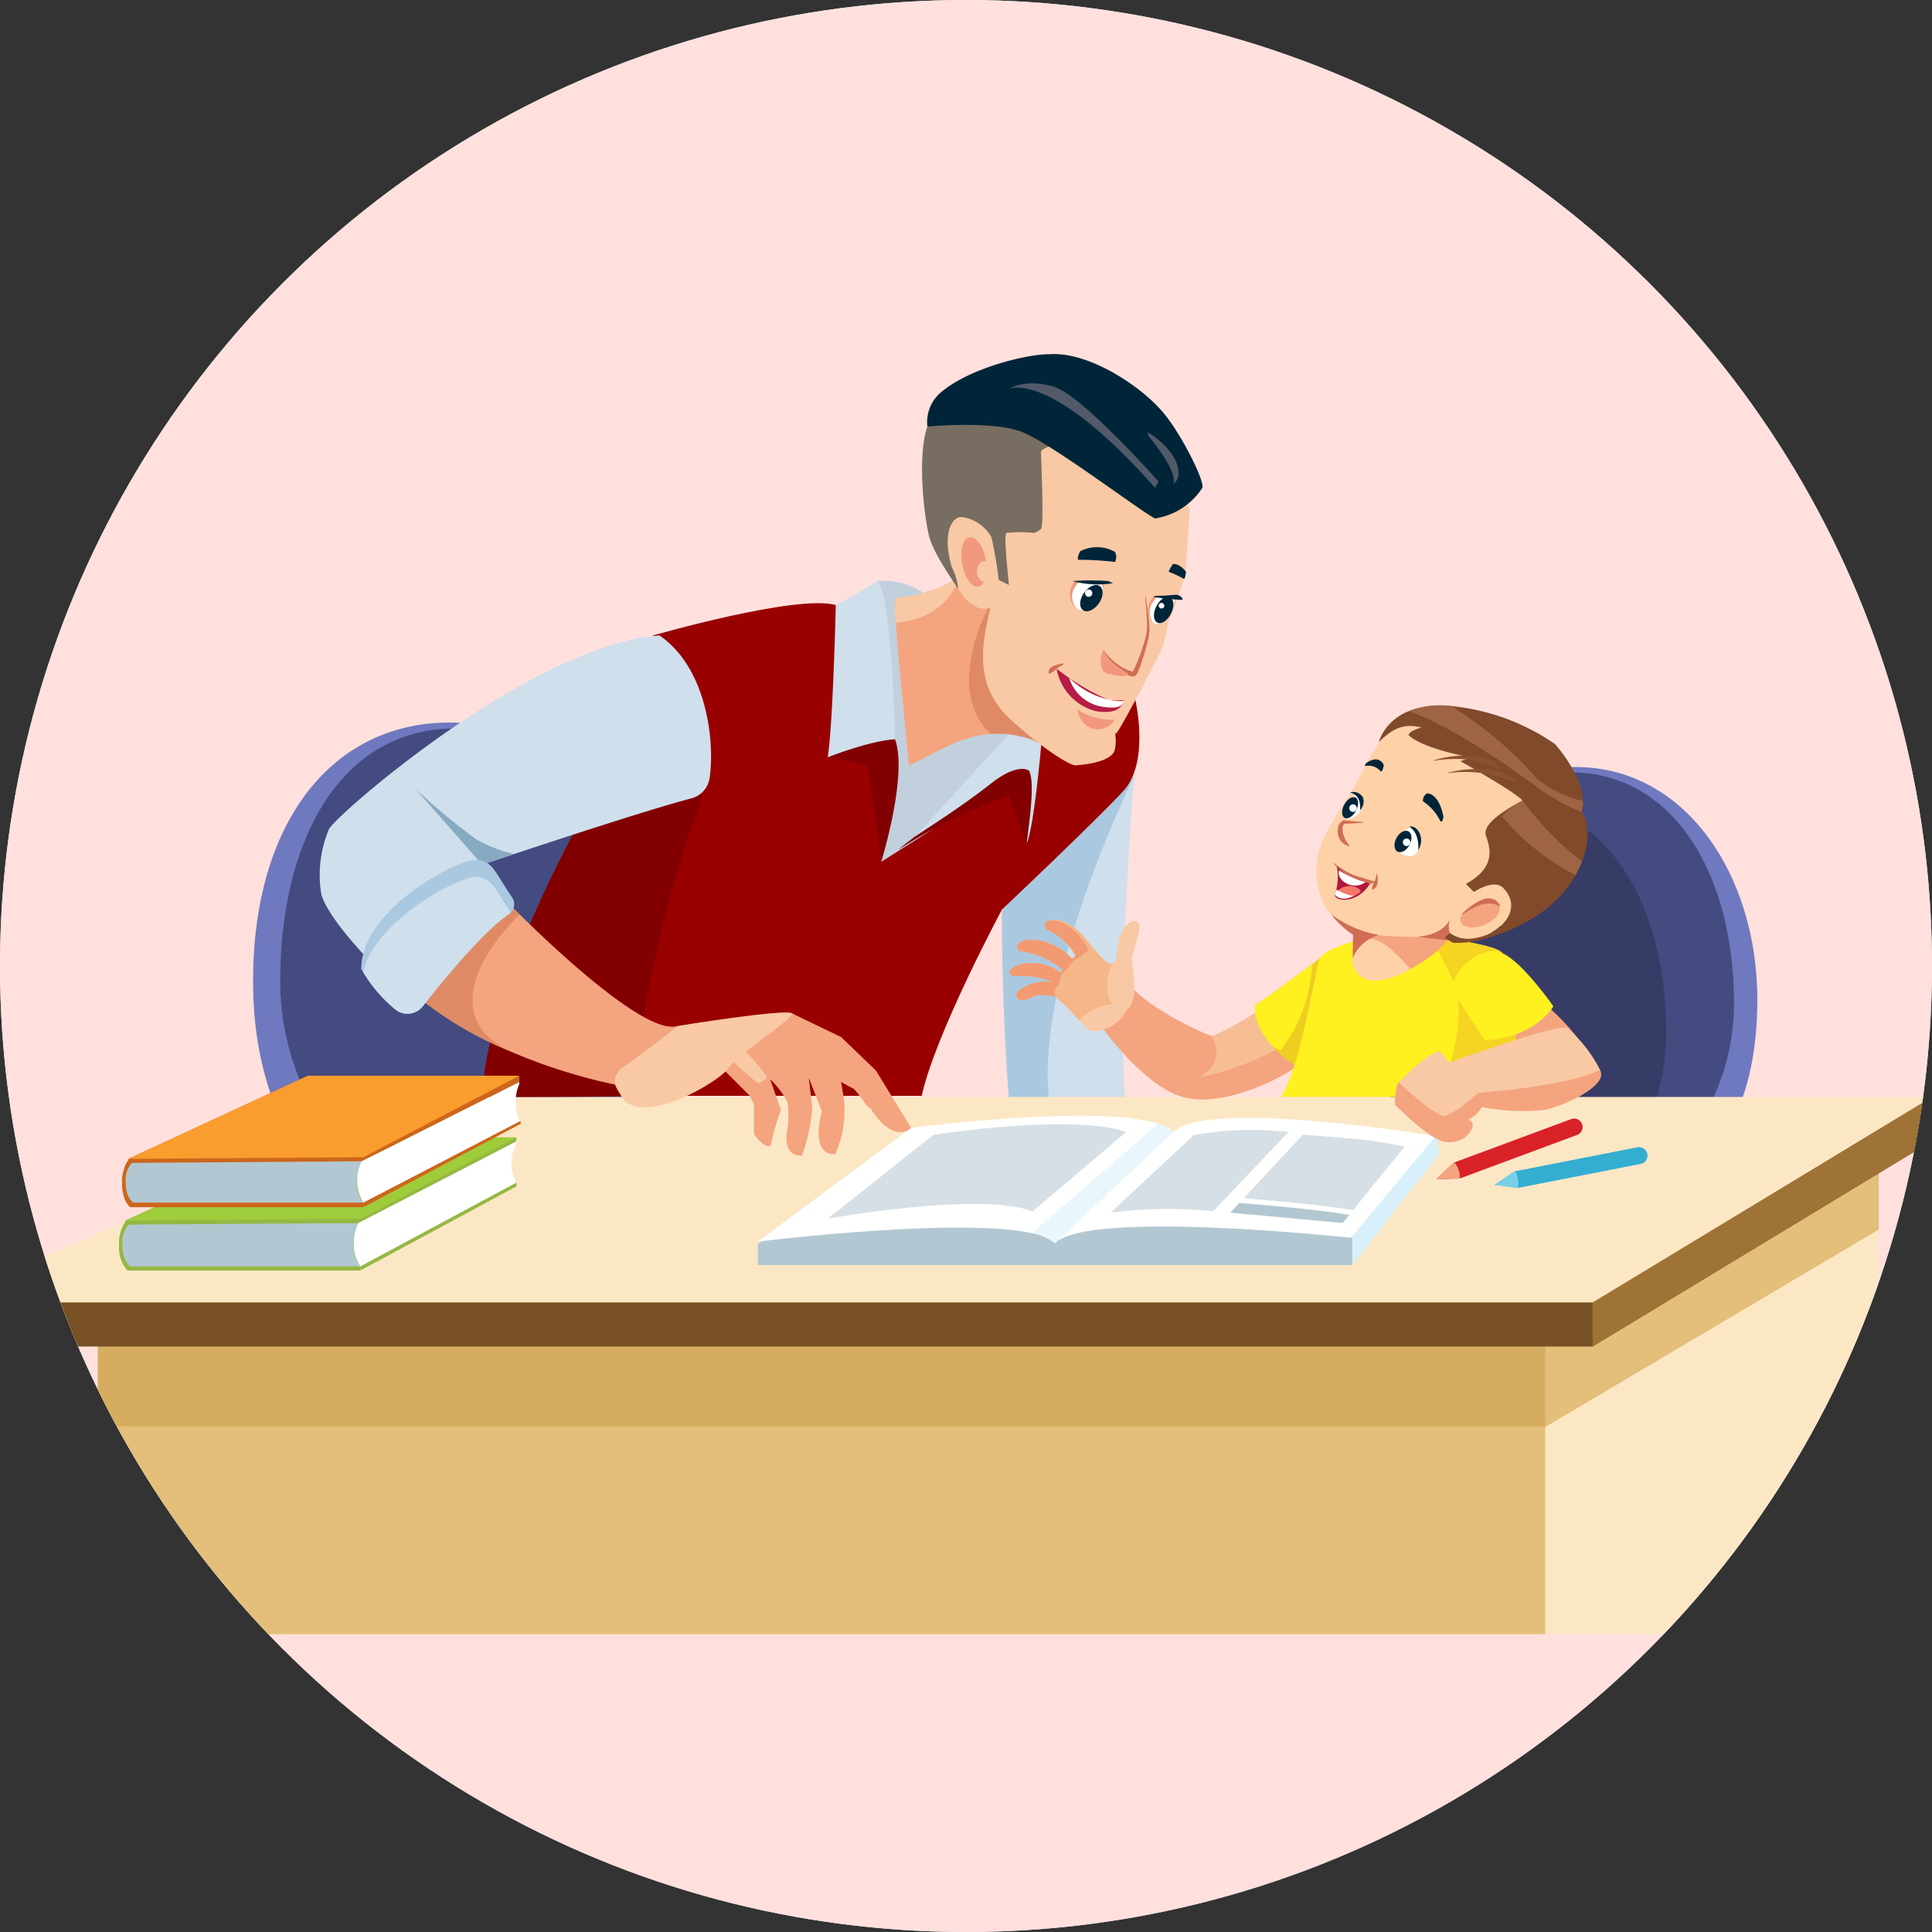 <svg xmlns="http://www.w3.org/2000/svg" xmlns:xlink="http://www.w3.org/1999/xlink" width="190" height="190" viewBox="0 0 190 190">
  <rect x="0" y="0" width="190" height="190" fill="#333333" stroke="none"/>
  <defs>
    <clipPath id="clip-path">
      <circle id="Elipse_8274" data-name="Elipse 8274" cx="95" cy="95" r="95" transform="translate(285 4911)" fill="#fff" stroke="#707070" stroke-width="1"/>
    </clipPath>
    <clipPath id="clip-path-2">
      <rect id="Rectángulo_373642" data-name="Rectángulo 373642" width="196" height="125.89" fill="none"/>
    </clipPath>
    <clipPath id="clip-path-3">
      <path id="Trazado_798189" data-name="Trazado 798189" d="M81.05,6.259c-1.051,2.96-.286,9.116.191,10.885s2.851,5.07,2.851,5.07a6.382,6.382,0,0,0-.657-2.16c-.858-2.911-.19-4.868.956-4.9a3.92,3.92,0,0,1,2.958,1.991,38.278,38.278,0,0,1,.717,4.2l1,.5c0-.268-.573-4.936-.239-5.128a12.851,12.851,0,0,1,2.721,0,1.986,1.986,0,0,0,.669-.381c.334-.287,0-7.255,0-7.59s1.765-.906,1.765-.906c-1.826-2.345-5.442-3.49-8.4-3.49-2.225,0-4.08.646-4.53,1.915" transform="translate(-80.523 -4.344)" fill="none"/>
    </clipPath>
    <linearGradient id="linear-gradient" x1="-5.087" y1="8.076" x2="-5.022" y2="8.076" gradientUnits="objectBoundingBox">
      <stop offset="0" stop-color="#49515e"/>
      <stop offset="0.013" stop-color="#49515e"/>
      <stop offset="1" stop-color="#786d61"/>
    </linearGradient>
  </defs>
  <g id="Enmascarar_grupo_1059023" data-name="Enmascarar grupo 1059023" transform="translate(-285 -4911)" clip-path="url(#clip-path)">
    <rect id="Rectángulo_373640" data-name="Rectángulo 373640" width="1240" height="422" rx="10" transform="translate(180 4768)" fill="#e3eefc"/>
    <circle id="Elipse_8273" data-name="Elipse 8273" cx="95" cy="95" r="95" transform="translate(285 4911)" fill="#ffe0dd"/>
    <g id="Grupo_1064212" data-name="Grupo 1064212" transform="translate(279 4945.818)">
      <g id="Grupo_1064207" data-name="Grupo 1064207" transform="translate(0 0)">
        <g id="Grupo_1064206" data-name="Grupo 1064206" clip-path="url(#clip-path-2)">
          <path id="Trazado_798146" data-name="Trazado 798146" d="M155.156,56.754c0,17.637-11.42,22.053-22.1,22.053s-15.094-10.068-15.094-22.49,8.661-22.489,19.347-22.489,17.852,10.505,17.852,22.926" transform="translate(23.664 6.786)" fill="#6f79bf"/>
          <path id="Trazado_798147" data-name="Trazado 798147" d="M152.866,56.923c0,10.8-7.622,19.46-16.524,21.395a17.506,17.506,0,0,1-3.712.4c-10.385,0-14.675-9.954-14.675-22.227,0-8.117,3.682-15.218,9.181-19.1a16.6,16.6,0,0,1,9.624-3.126c10.387,0,16.106,10.38,16.106,22.654" transform="translate(23.663 6.875)" fill="#434b80"/>
          <path id="Trazado_798148" data-name="Trazado 798148" d="M146.2,59.3a22.275,22.275,0,0,1-9.856,18.541,17.5,17.5,0,0,1-3.712.4c-10.385,0-14.675-9.953-14.675-22.227,0-8.117,3.683-15.218,9.181-19.1a16.215,16.215,0,0,1,2.961-.273c10.385,0,16.1,10.38,16.1,22.654" transform="translate(23.663 7.352)" fill="#363c66"/>
          <path id="Trazado_798149" data-name="Trazado 798149" d="M25.739,56.57c.306,14.782,9.109,25.353,20.87,24.821,11.891-.538,20-12.9,20-26.53S56.964,30.184,45.061,30.184,25.406,40.528,25.739,56.57" transform="translate(5.161 6.055)" fill="#6f79bf"/>
          <path id="Trazado_798150" data-name="Trazado 798150" d="M27.95,55.478c0,13.468,10.306,23.964,21.875,23.964s16.343-10.92,16.343-24.388S56.79,30.666,45.221,30.666,27.95,42.009,27.95,55.478" transform="translate(5.607 6.152)" fill="#434b80"/>
          <path id="Trazado_798151" data-name="Trazado 798151" d="M87.726,41.832c.155.537-1.7,14.538.833,24.376,13.673,0,10.582.012,10.582.012s-.868-9.335.9-31.617c-7.612,1.025-12.315,7.229-12.315,7.229" transform="translate(17.496 6.942)" fill="#cfdfec"/>
          <path id="Trazado_798152" data-name="Trazado 798152" d="M100.072,34.6s-9.676,19.381-8.384,31.6c-2.681.936-3.931.16-3.931.16s-.672-7.518-.7-18.569C95.935,39.186,100.072,34.6,100.072,34.6" transform="translate(17.465 6.942)" fill="#aac9e0"/>
          <path id="Trazado_798153" data-name="Trazado 798153" d="M131.566,113.1H164.33V63.734L131.566,82.187Z" transform="translate(26.394 12.786)" fill="#fce7c5"/>
          <path id="Trazado_798154" data-name="Trazado 798154" d="M164.325,63.733v9.584L131.631,92.674h-.061V82.191Z" transform="translate(26.395 12.786)" fill="#deb97d"/>
          <rect id="Rectángulo_373641" data-name="Rectángulo 373641" width="142.334" height="30.917" transform="translate(15.626 94.973)" fill="#e3bf7a"/>
          <path id="Trazado_798155" data-name="Trazado 798155" d="M188.112,73.312l-32.7,19.359H13.015V82.187l175.1-18.453v9.578Z" transform="translate(2.611 12.786)" fill="#d6ad60"/>
          <path id="Trazado_798156" data-name="Trazado 798156" d="M164.325,63.733v9.584L131.631,92.674h-.061V82.191Z" transform="translate(26.395 12.786)" fill="#e3bf7a"/>
          <path id="Trazado_798157" data-name="Trazado 798157" d="M196,60.855v4.333L162.621,85.395H0V81.062L180.71,63.108Z" transform="translate(0 12.208)" fill="#785224"/>
          <path id="Trazado_798158" data-name="Trazado 798158" d="M168.827,60.855v4.333L135.449,85.395V81.062l18.088-17.954Z" transform="translate(27.173 12.208)" fill="#9f7336"/>
          <path id="Trazado_798159" data-name="Trazado 798159" d="M196,60.855H46.495L0,81.061H162.626Z" transform="translate(0 12.208)" fill="#fce7c5"/>
          <path id="Trazado_798160" data-name="Trazado 798160" d="M115.663,74.085c-.06.341.128,2.692.128,2.692L124.3,65.9l-.229-1.964Z" transform="translate(23.201 12.826)" fill="#d7f0fc"/>
          <path id="Trazado_798161" data-name="Trazado 798161" d="M67.077,73.65V75.8h58.458V70.891s-19.15-2.64-34.28-2C73.9,69.632,67.31,73.665,67.077,73.65" transform="translate(13.456 13.801)" fill="#b2c7d1"/>
          <path id="Trazado_798162" data-name="Trazado 798162" d="M107.939,64,96.284,74.93a4.628,4.628,0,0,0-2.273-.989c-7.222-1.606-26.937.828-26.937.828l15.08-11.181s18.261-2.394,24.281-.4a3.609,3.609,0,0,1,1.5.818" transform="translate(13.456 12.517)" fill="#fff"/>
          <path id="Trazado_798163" data-name="Trazado 798163" d="M72.8,72.373s15.112-2.716,20.146-.711l9.188-7.8s-3.746-1.905-18.93.261Z" transform="translate(14.604 12.656)" fill="#d6dfe5"/>
          <path id="Trazado_798164" data-name="Trazado 798164" d="M103.438,63.87,91.783,74.8a4.628,4.628,0,0,0-2.273-.989l12.424-10.756a3.609,3.609,0,0,1,1.5.818" transform="translate(17.957 12.649)" fill="#e9f7fd"/>
          <path id="Trazado_798165" data-name="Trazado 798165" d="M128.852,64.361s-22.51-3.76-25.79-.394L91.4,74.9c3.281-3.367,29.122-.539,29.122-.539Z" transform="translate(18.337 12.552)" fill="#fff"/>
          <path id="Trazado_798166" data-name="Trazado 798166" d="M77.029,23.39l1.581-4.8a7.077,7.077,0,0,1,4.775,1.337C86.339,22.11,95.47,33.909,95.47,33.909L80.686,53.074l-12.48.8Z" transform="translate(13.683 3.723)" fill="#c1d0dc"/>
          <path id="Trazado_798167" data-name="Trazado 798167" d="M59.921,23.574s14.1-4.06,17.949-2.987c3.244,3.628,4.464,25.258,4.464,25.258L94.9,37.893l2.245-3.707,10.164-4.357s1.431,5.9-.994,8.864C104.132,41.149,94.2,50.558,94.2,50.558s-6.551,12.211-7.88,18.3H51.467Z" transform="translate(10.325 4.094)" fill="#900"/>
          <path id="Trazado_798168" data-name="Trazado 798168" d="M88.682,37.99l.5,3.8s.6-.69,1.442-9.8l-1.941-.6Z" transform="translate(17.791 6.297)" fill="#cfdfec"/>
          <path id="Trazado_798169" data-name="Trazado 798169" d="M78.605,41.979c-.62.4,9.966-7.842,11.812-8.284s1.317,3.461.79,7.637c-1.581-4-1.748-4.667-1.748-4.667a52.046,52.046,0,0,0-10.854,5.314" transform="translate(15.764 6.753)" fill="#820000"/>
          <path id="Trazado_798170" data-name="Trazado 798170" d="M74.816,30.82,72.8,33.565a31.235,31.235,0,0,1,3.788.794c.312.227,1.468,9.492,1.468,9.492S80.691,35.364,79.42,31.8c-1.689-2.524-4.6-.98-4.6-.98" transform="translate(14.604 6.089)" fill="#820000"/>
          <path id="Trazado_798171" data-name="Trazado 798171" d="M55.93,35.912c-.312.388-10.826,18.1-11.45,30.278,14.668,0,14.668-.114,14.668-.114S61.036,49.693,66.2,36.544c-7.768-4.721-10.266-.633-10.266-.633" transform="translate(8.923 6.875)" fill="#820000"/>
          <path id="Trazado_798172" data-name="Trazado 798172" d="M38.032,57.007s-5.758-5.448-6.679-8.469A11.567,11.567,0,0,1,32.1,42.1c.7-1.4,19.772-18.048,32.5-19.051,4.764,3.264,5.458,10.7,4.925,14.064a2.42,2.42,0,0,1-1.778,1.958c-5.57,1.466-20.582,6.528-20.582,6.528l.246.648Z" transform="translate(6.252 4.623)" fill="#cfdfec"/>
          <path id="Trazado_798173" data-name="Trazado 798173" d="M70.586,57.668l-.675-3.644,4.79,2.314L78.12,59.63l3.463,5.639s-1.629,1.719-3.969-1.865c-.6-.421-.66-.836-1.653-1.968a23.411,23.411,0,0,1-5.374-3.769" transform="translate(14.025 10.838)" fill="#f4a47f"/>
          <path id="Trazado_798174" data-name="Trazado 798174" d="M63,59.065l1.581.527,2.51,2.507.417.867v2.91s.91,1.364,1.638,1.183a20.79,20.79,0,0,1,1.022-3.547l-1.075-3.041a8.384,8.384,0,0,1,1.735,2.306,11.115,11.115,0,0,1,.006,2.368S70.062,68.039,72.223,68a17.536,17.536,0,0,0,1.022-4.756L72.9,60.34l1.288,3.288s-1.277,4.31,1.309,4.243a10.661,10.661,0,0,0,.868-5.4l-.766-4.6-4.3-3.849Z" transform="translate(12.639 10.838)" fill="#f4a47f"/>
          <path id="Trazado_798175" data-name="Trazado 798175" d="M65.07,57.152c-4.828,5.454-6.151,5.777-6.151,5.777a54.567,54.567,0,0,1-10.6-3.394A36.3,36.3,0,0,1,37.87,52.9c-.02-.02-.05-.04-.071-.06,0-3.93,10.02-8.363,10.02-8.363s.12.121.333.343c.293.293.758.768,1.364,1.364C53.252,49.86,62.1,58.141,65.07,57.152" transform="translate(7.583 8.922)" fill="#f4a47f"/>
          <path id="Trazado_798176" data-name="Trazado 798176" d="M48.312,59.478a36.3,36.3,0,0,1-10.454-6.636l10.282-8.08c.293.293.758.767,1.364,1.364,0,0-9.6,8.959-1.192,13.352" transform="translate(7.595 8.98)" fill="#df8a65"/>
          <path id="Trazado_798177" data-name="Trazado 798177" d="M67.47,60.252s.843-.243.873-.654a15.678,15.678,0,0,0-2.06-2.447A6.211,6.211,0,0,0,65.1,58.172c1.012.964,2.366,2.081,2.366,2.081" transform="translate(13.061 11.465)" fill="#f8c9a4"/>
          <path id="Trazado_798178" data-name="Trazado 798178" d="M61.545,55.259s-3.8,3.044-5.58,4.185c-1.142,1.269-.433,1.849,0,2.664,1.722,3.239,9.551-1.186,10.654-2.791.92-1.337,6.214-4.715,6.214-5.274-.381-.559-11.288,1.216-11.288,1.216" transform="translate(11.103 10.82)" fill="#f8c9a4"/>
          <path id="Trazado_798179" data-name="Trazado 798179" d="M45.59,43.069l-6.545-7.433a66.948,66.948,0,0,0,5.942,4.926,13.492,13.492,0,0,0,3.746,1.458Z" transform="translate(7.833 7.149)" fill="#87aac3"/>
          <path id="Trazado_798180" data-name="Trazado 798180" d="M49.282,46.626a1.073,1.073,0,0,1-.193.172c-2.474,1.626-6.535,6.606-8.452,9.039a1.9,1.9,0,0,1-2.668.334,14.245,14.245,0,0,1-3.2-3.707c-.059-.09-.121-.191-.181-.293,0-6.039,9.928-11.029,11.463-10.745s1.556,1.019,3.374,3.706a1.175,1.175,0,0,1-.14,1.495" transform="translate(6.938 8.308)" fill="#aac9e0"/>
          <path id="Trazado_798181" data-name="Trazado 798181" d="M49.251,46.342a1.073,1.073,0,0,1-.193.172c-2.474,1.626-6.535,6.606-8.452,9.039a1.9,1.9,0,0,1-2.668.334,14.245,14.245,0,0,1-3.2-3.707c1.343-5.382,9.868-9.594,11.282-9.342,1.5.273,1.556.989,3.233,3.5" transform="translate(6.968 8.592)" fill="#cfdfec"/>
          <path id="Trazado_798182" data-name="Trazado 798182" d="M89.18,31.136l2.246.541-.269,3.046s-1.083-.86-3.793,1.305-7.395,5.147-7.395,5.147Z" transform="translate(16.043 6.246)" fill="#cfdfec"/>
          <path id="Trazado_798183" data-name="Trazado 798183" d="M73.591,20.953s-.264,11.581-.794,14.974c4.628-1.765,6.623-1.765,6.623-1.765S79.143,20.2,77.69,18.585a46.756,46.756,0,0,1-4.1,2.368" transform="translate(14.604 3.728)" fill="#cfdfec"/>
          <path id="Trazado_798184" data-name="Trazado 798184" d="M94.434,36.205c-.172-.11-.334-.222-.495-.323a9.966,9.966,0,0,0-6.232-1.636c-3.4.273-6.08,2.333-8.049,3.09,0-.626-.97-9.6-1.263-14.018a7.634,7.634,0,0,1-.01-2.424c3.393-.4,5.1-1.323,5.867-1.92a2.607,2.607,0,0,0,.576-.555l5.292-2.9s3.191,7.05,4.232,19.575a2.846,2.846,0,0,0,.02.3c.019.263.04.535.06.808" transform="translate(15.71 3.113)" fill="#f4a47f"/>
          <path id="Trazado_798185" data-name="Trazado 798185" d="M84.425,18.781s-1.1,3.535-6.029,3.96a7.7,7.7,0,0,1-.011-2.424c3.394-.4,5.1-1.323,5.869-1.92Z" transform="translate(15.71 3.691)" fill="#f8c9a4"/>
          <path id="Trazado_798186" data-name="Trazado 798186" d="M93.217,34.326s-.02.03-.06.091a2.6,2.6,0,0,1-.435.484,9.972,9.972,0,0,0-6.232-1.635c-4.747-4.576-.01-12.857-.01-12.857,1.495.343,6,11.979,6.656,13.7.05.142.08.213.08.213" transform="translate(16.927 4.094)" fill="#df8a65"/>
          <path id="Trazado_798187" data-name="Trazado 798187" d="M82.035,16.959s1.343,7.808,4.915,6.972C85.758,28.6,85.758,32.039,89.051,35s5.775,4.439,6.3,4.391,3.315-.239,3.8-1.432c.3-1.24-.083-1.718.156-1.718s4.059-7.35,4.44-8.162a12.872,12.872,0,0,0,.641-2.625,49.09,49.09,0,0,0,1.7-4.83c.095-1.185.421-5.541.429-6.291s-2.633-5.28-2.633-5.28L85.567,5.267Z" transform="translate(16.457 1.057)" fill="#f8c9a4"/>
          <path id="Trazado_798188" data-name="Trazado 798188" d="M96.924,30.1a5.688,5.688,0,0,1-3.675-1c.43,2.387,2.862,2.455,3.675,1" transform="translate(18.707 5.838)" fill="#f2987c"/>
        </g>
      </g>
      <g id="Grupo_1064209" data-name="Grupo 1064209" transform="translate(96.677 5.215)">
        <g id="Grupo_1064208" data-name="Grupo 1064208" clip-path="url(#clip-path-3)">
          <rect id="Rectángulo_373643" data-name="Rectángulo 373643" width="18.461" height="14.748" transform="translate(-1.299 17.836) rotate(-87.51)" fill="url(#linear-gradient)"/>
        </g>
      </g>
      <g id="Grupo_1064211" data-name="Grupo 1064211" transform="translate(0 0)">
        <g id="Grupo_1064210" data-name="Grupo 1064210" clip-path="url(#clip-path-2)">
          <path id="Trazado_798190" data-name="Trazado 798190" d="M80.967,7.131s6.4-.608,9.307.532,11.789,7.9,13.078,8.506a6.764,6.764,0,0,0,4.661-3.024c.191-.858-2.428-5.93-4.189-7.762-2.266-2.5-7.181-5.657-10.909-5.364C90.89,0,85.166,1.315,82.255,3.8a3.833,3.833,0,0,0-1.288,3.334" transform="translate(16.237 0)" fill="#002539"/>
          <path id="Trazado_798191" data-name="Trazado 798191" d="M99.039,6.726s2.958,3.431,2.49,4.757c1.093-.78.479-3.2-2.49-5.069Z" transform="translate(19.868 1.287)" fill="#525a6a"/>
          <path id="Trazado_798192" data-name="Trazado 798192" d="M87.641,2.941s4.008-1.973,14.367,9.721l.335-.621S94.848,3.593,92.08,2.735c-2.863-.858-4.439.207-4.439.207" transform="translate(17.582 0.482)" fill="#525a6a"/>
          <path id="Trazado_798193" data-name="Trazado 798193" d="M98.218,28.86a8.9,8.9,0,0,1-1.543,0,23.692,23.692,0,0,1-4.9-2.91c-.083-.062-.158-.121-.228-.176a5.242,5.242,0,0,0,3.884,4.183c2.381.353,2.531-.665,2.789-1.1" transform="translate(18.365 5.17)" fill="#b61c45"/>
          <path id="Trazado_798194" data-name="Trazado 798194" d="M92.453,25.359a3.178,3.178,0,0,1-.417.265,2.932,2.932,0,0,0-.381.25,3.988,3.988,0,0,1-.312.28c-.115.073-.227.136-.4.229a.531.531,0,0,1,.085-.558.939.939,0,0,1,.451-.271,3.18,3.18,0,0,1,.478-.143l.46-.077c.044.016.042.022.038.025" transform="translate(18.234 5.082)" fill="#d06d54"/>
          <path id="Trazado_798195" data-name="Trazado 798195" d="M95.546,20.656a1.721,1.721,0,0,0-.114-2.387,1.9,1.9,0,0,0-2.455.648,1.816,1.816,0,0,0,.294,2.459,1.715,1.715,0,0,0,2.275-.72" transform="translate(18.583 3.619)" fill="#f2987c"/>
          <path id="Trazado_798196" data-name="Trazado 798196" d="M95.448,20.69a1.6,1.6,0,0,0-.04-2.207,1.759,1.759,0,0,0-2.242.668,1.675,1.675,0,0,0,.2,2.268,1.6,1.6,0,0,0,2.081-.729" transform="translate(18.622 3.67)" fill="#fff"/>
          <path id="Trazado_798197" data-name="Trazado 798197" d="M95.315,20.724c.455-.653.495-1.412.089-1.7s-1.1.017-1.558.67-.495,1.413-.089,1.7,1.1-.018,1.558-.671" transform="translate(18.753 3.796)" fill="#002539"/>
          <path id="Trazado_798198" data-name="Trazado 798198" d="M99.522,19.887a26.422,26.422,0,0,1,.382,2.946,5.19,5.19,0,0,1-.192,1.5c-.115.485-.25.963-.4,1.438a14.338,14.338,0,0,1-.5,1.418,1.867,1.867,0,0,1-.208.377.4.4,0,0,1-.076.071.33.33,0,0,1-.114.054.515.515,0,0,1-.163.02,1.063,1.063,0,0,1-.233-.037,3.118,3.118,0,0,1-.731-.315,5.084,5.084,0,0,1-1.189-.966,2.9,2.9,0,0,1-.713-1.331,4.612,4.612,0,0,0,.935,1.109,5.538,5.538,0,0,0,1.181.791,3.016,3.016,0,0,0,.63.252.713.713,0,0,0,.132.02,1.6,1.6,0,0,0,.133-.24c.209-.426.391-.885.562-1.342s.323-.926.459-1.4a4.937,4.937,0,0,0,.252-1.418,26.657,26.657,0,0,0-.2-2.941c.032-.028.043-.019.046-.007" transform="translate(19.136 3.987)" fill="#d06d54"/>
          <path id="Trazado_798199" data-name="Trazado 798199" d="M92.575,26.516a4.056,4.056,0,0,0,3.32,2.86c1.943.275,1.9-.312,2.117-.665-.174.313-3.218.037-5.436-2.195" transform="translate(18.572 5.319)" fill="#fff"/>
          <path id="Trazado_798200" data-name="Trazado 798200" d="M101.133,17.206s-.507.744-.364.776a10.233,10.233,0,0,1,1.434.669c.136.1.229-.635.214-.706-.064-.088-.7-.849-1.283-.738" transform="translate(20.21 3.45)" fill="#002539"/>
          <path id="Trazado_798201" data-name="Trazado 798201" d="M93.524,16.216s-.323.575-.216.844a32.785,32.785,0,0,1,3.629.216,1.052,1.052,0,0,0,0-.988,3.627,3.627,0,0,0-3.413-.072" transform="translate(18.714 3.169)" fill="#002539"/>
          <path id="Trazado_798202" data-name="Trazado 798202" d="M94.591,19.648a.359.359,0,1,1-.359-.36.359.359,0,0,1,.359.36" transform="translate(18.832 3.869)" fill="#fff"/>
          <path id="Trazado_798203" data-name="Trazado 798203" d="M101.252,21.581c.539-.86.6-1.85.125-2.213s-1.424-.008-1.963.851a1.838,1.838,0,0,0,.008,2.261c.472.363,1.291-.04,1.83-.9" transform="translate(19.868 3.857)" fill="#f2987c"/>
          <path id="Trazado_798204" data-name="Trazado 798204" d="M101.172,21.622c.51-.812.585-1.731.167-2.052s-1.289.035-1.8.846a1.724,1.724,0,0,0-.048,2.094c.418.321,1.169-.077,1.68-.888" transform="translate(19.894 3.902)" fill="#fff"/>
          <path id="Trazado_798205" data-name="Trazado 798205" d="M101.113,21.693c.394-.653.429-1.412.077-1.7s-.957.017-1.352.67-.429,1.413-.077,1.7.958-.017,1.352-.67" transform="translate(19.965 3.99)" fill="#002539"/>
          <path id="Trazado_798206" data-name="Trazado 798206" d="M100.459,20.7a.277.277,0,1,1-.275-.318.3.3,0,0,1,.275.318" transform="translate(20.043 4.088)" fill="#fff"/>
          <path id="Trazado_798207" data-name="Trazado 798207" d="M96.109,26.606s1.386.51,1.767,0c-1.322-.921-2.023-1.274-2.419-2.419-.588.954-.3,2.565.652,2.419" transform="translate(19.089 4.852)" fill="#f2987c"/>
          <path id="Trazado_798208" data-name="Trazado 798208" d="M83.851,17.782c.277,1.328,1.007,2.243,1.63,2.058a.867.867,0,0,0,.481-.46c-.378-.022-.682-.467-.683-1.006,0-.561.328-1.021.725-1.021a.358.358,0,0,1,.161.034c-.01-.092-.029-.195-.048-.3-.277-1.328-1.007-2.255-1.64-2.058s-.9,1.423-.627,2.751" transform="translate(16.8 3.01)" fill="#f2987c"/>
          <path id="Trazado_798209" data-name="Trazado 798209" d="M114.577,59.516c-.827.914-7.145,4.32-11.3,3.159-4.029-1.129-8.284-7.306-8.284-7.306s1.611-3.847,3.222-3.536c1.86,2.171,6.705,4.437,7.854,4.824.065.022.119.032.162.043a39.112,39.112,0,0,0,4.383-2.428,17,17,0,0,1,2.825,3.213,12.659,12.659,0,0,1,1.139,2.03" transform="translate(19.056 10.395)" fill="#f4a47f"/>
          <path id="Trazado_798210" data-name="Trazado 798210" d="M111.8,57.075a30.2,30.2,0,0,1-8.66,3.3c2.364-1.277,1.923-3.094,1.289-4.125.065.022.118.032.161.043a39.179,39.179,0,0,0,4.383-2.429,17.027,17.027,0,0,1,2.826,3.213" transform="translate(20.692 10.805)" fill="#f7be94"/>
          <path id="Trazado_798211" data-name="Trazado 798211" d="M99.72,50.063c.065,1.418.742,4.147-.516,5.189-.945,1.773-3.2,2.546-4.018,1.677-.193-.205-.419-.451-.654-.71A27.676,27.676,0,0,0,92.21,53.9a4.923,4.923,0,0,0-2.064-.086c-.966.591-1.654.559-1.794,0s1.934-1.73,3.513-1.3c-.6-.365-1.311-.676-3.954-.645-1.107-.752,2.224-2.3,4.835-.311.032-.043.183-.247.065-.376a8.035,8.035,0,0,0-4.127-1.763c-1.279-1.107,2.418-2.1,5.115.71a.374.374,0,0,0,.376-.3,6.319,6.319,0,0,0-2.847-2.557c-.87-1.031,1.923-1.945,4.34,1.591.784.806,1.644,2.073,2.214,1.719a.852.852,0,0,0,.311-.451s.13-3.7,1.891-3.675c.666.215.366,1.107-.365,3.61" transform="translate(17.592 9.297)" fill="#f8c9a4"/>
          <path id="Trazado_798212" data-name="Trazado 798212" d="M112.006,59.981c-.384.095-1.47-.674-2.442-1.782-1.071-1.211-2-2.826-1.723-4.128.968-.561,4.1-2.9,5.558-4,.466-.348.76-.574.76-.574L115.3,50.91c.469,2.821-2.488,8.867-3.292,9.071" transform="translate(21.624 9.93)" fill="#eece21"/>
          <path id="Trazado_798213" data-name="Trazado 798213" d="M113.4,49.974a14.8,14.8,0,0,1-3.08,8.46c-.271-.108-.52-.217-.754-.33-1.072-1.211-2-2.826-1.723-4.128.968-.561,4.1-2.9,5.556-4" transform="translate(21.624 10.025)" fill="#fff01f"/>
          <path id="Trazado_798214" data-name="Trazado 798214" d="M133.741,63.551H109.9c1.8-2.418,3.287-11.743,3.836-13.635.741-1.342,6.587-2.525,6.843-2.525.785.011,2.418.151,4.19.377,3.052.387,6.543,1.021,6.91,1.622.612,1.611,2.063,14.161,2.063,14.161" transform="translate(22.047 9.507)" fill="#fff01f"/>
          <path id="Trazado_798215" data-name="Trazado 798215" d="M129.587,59.153l-2.8-3.686s5.541-2.285,6.3-1.784a23.456,23.456,0,0,1,2.682,2.883,8.521,8.521,0,0,1-6.183,2.587" transform="translate(25.435 10.755)" fill="#f4a47f"/>
          <path id="Trazado_798216" data-name="Trazado 798216" d="M123.026,63.488c3.245-8.456,1.342-11.429,1.342-11.429l-2.084-4.355c3.052.387,6.543,1.021,6.91,1.622.612,1.611,2.063,14.161,2.063,14.161Z" transform="translate(24.532 9.57)" fill="#f5d422"/>
          <path id="Trazado_798217" data-name="Trazado 798217" d="M127.133,57.679s-2.01-3.022-3.011-4.7c-.734-1.813,2.649-4.835,4.718-3.895s5.04,5.249,5.04,5.249-1.665,3.062-6.747,3.346" transform="translate(24.88 9.811)" fill="#fff01f"/>
          <path id="Trazado_798218" data-name="Trazado 798218" d="M138.843,59.942c-.193,1.192-3.363,2.868-5.588,3.331a21.221,21.221,0,0,1-6.114-.289c-.708-.119-1.289-.237-1.644-.334a1.468,1.468,0,0,1-.333-.107,29.191,29.191,0,0,1-2.568-3.471s.515-.182,1.343-.484c3.19-1.127,10.99-3.814,11.571-3.385a13.06,13.06,0,0,1,3.244,4.127,1.17,1.17,0,0,1,.086.612" transform="translate(24.595 11.065)" fill="#f8c9a4"/>
          <path id="Trazado_798219" data-name="Trazado 798219" d="M127.984,61.862a1.015,1.015,0,0,1-.172.72,3.355,3.355,0,0,1-1.365,1.268c1.129.2.011,2.3-1.923,2.191-1.525.108-4.716-3.191-5.265-3.685,0,0,.011-1.795.377-2.192s3.631-3.685,4.19-2.89a11.793,11.793,0,0,0,.784.912c.86.914,2.128,2.2,2.848,3a3.561,3.561,0,0,1,.526.677" transform="translate(23.925 11.465)" fill="#f8c9a4"/>
          <path id="Trazado_798220" data-name="Trazado 798220" d="M137.023,41.932,132.1,50.19a3.1,3.1,0,0,0-1.2.158c-2.808,2.406-4.949.67-4.949.67l-.495.686s-3.1,3.8-6.871,4a2.226,2.226,0,0,1-2.234-1.764l.191-3.25-1.987-1.274c-1.495-1.2-2.037-4.065-1.563-6.181S116.21,37.3,116.21,37.3a51.687,51.687,0,0,1,2.854-5.134c1.829-2.547,7.5-2.632,7.5-2.632,10.46,1.546,10.463,12.394,10.463,12.394" transform="translate(22.633 5.926)" fill="#fed1a7"/>
          <path id="Trazado_798221" data-name="Trazado 798221" d="M128.436,45.343c.234.574-.421,1.383-1.461,1.807s-2.073.3-2.308-.27.419-1.383,1.46-1.807,2.073-.3,2.309.27" transform="translate(25 8.991)" fill="#f4a47f"/>
          <path id="Trazado_798222" data-name="Trazado 798222" d="M116.449,47.725a.308.308,0,0,0,.241.116c1.555.076,2.6.731,4.65,3.092,3.381-1.909,3.751-3.1,3.751-3.1s-3.958,0-7.13-.228Z" transform="translate(23.361 9.551)" fill="#f4a47f"/>
          <path id="Trazado_798223" data-name="Trazado 798223" d="M118.728,47.923a10.885,10.885,0,0,1-4.684-2.028,8.287,8.287,0,0,0,2.142,2.006l-.037,2.312a3.981,3.981,0,0,1,2.579-2.291" transform="translate(22.879 9.207)" fill="#d06d54"/>
          <path id="Trazado_798224" data-name="Trazado 798224" d="M124.79,48.5a2.016,2.016,0,0,1-.366-2.365c-.833,1.938-3.4,1.9-3.4,1.9Z" transform="translate(24.28 9.254)" fill="#d06d54"/>
          <path id="Trazado_798225" data-name="Trazado 798225" d="M123.836,47.449l-.5.442.82.522a10.723,10.723,0,0,0,4.2-.753c.311-.144-.079-.471-.327-.262-3.01,1.354-4.191.05-4.191.05" transform="translate(24.743 9.495)" fill="#804a2b"/>
          <path id="Trazado_798226" data-name="Trazado 798226" d="M137.924,44.124a9.561,9.561,0,0,1-.645,1.359c-1.269,2.243-3.692,4.532-7.84,5.9-.311.047-.239-.231-.426-.257,1.785-1.012,2.687-2.794,1.183-4.374-.944-.987-2.9.376-2.9.376l-.795-.795c3.093-1.675,2.333-3.682,1.979-4.724-.347-1.022,1.264-2.226,3.589-3.482-.646-.795-6.114-3.871-6.114-3.871l1.106-.355c-5.212-.986-6.189-2.2-6.189-2.2s-.056-.376,1.256-.752c-1.71-.419-2.752.03-4.2,1.44a4.74,4.74,0,0,1,1.538-2.213,5.017,5.017,0,0,1,1.418-.83c.12-.05.239-.1.359-.14a9.43,9.43,0,0,1,3.828-.363,21.6,21.6,0,0,1,10.21,3.746c1.222,1.436,2.718,3.682,2.743,5.6a2.967,2.967,0,0,1-.158,1.069c.68.718.9,2.67.06,4.874" transform="translate(23.658 5.777)" fill="#804a2b"/>
          <path id="Trazado_798227" data-name="Trazado 798227" d="M122.467,33.348a11.577,11.577,0,0,1,1.708-.369,10.475,10.475,0,0,1,1.77-.079,5.554,5.554,0,0,1,1.767.321,3.6,3.6,0,0,1,1.441,1.072c-.569-.221-1.073-.439-1.608-.6a13.321,13.321,0,0,0-1.636-.393,10.169,10.169,0,0,0-1.712-.071,12.022,12.022,0,0,0-1.732.17c-.011-.046,0-.049,0-.049" transform="translate(24.567 6.598)" fill="#8c5131"/>
          <path id="Trazado_798228" data-name="Trazado 798228" d="M123.645,34.339a11.15,11.15,0,0,1,3.6-.31,6.183,6.183,0,0,1,1.8.363,4.191,4.191,0,0,1,1.519,1.042c-.6-.19-1.126-.412-1.684-.573a16.361,16.361,0,0,0-1.686-.436,11.37,11.37,0,0,0-1.764-.14,11.5,11.5,0,0,0-1.781.1c-.031-.031-.023-.044-.01-.048" transform="translate(24.802 6.82)" fill="#8c5131"/>
          <path id="Trazado_798229" data-name="Trazado 798229" d="M124.74,46.141c.239-.227.522-.491.806-.714a5.5,5.5,0,0,1,.947-.593,1.812,1.812,0,0,1,1.163-.225,1.144,1.144,0,0,1,.87.795,2.307,2.307,0,0,0-.942-.3,2.761,2.761,0,0,0-.947.1,5.323,5.323,0,0,0-.956.43c-.323.164-.591.37-.944.557a.037.037,0,0,1,0-.05" transform="translate(25.022 8.943)" fill="#d06d54"/>
          <path id="Trazado_798230" data-name="Trazado 798230" d="M114.264,41.68a8.042,8.042,0,0,0,1.964,1.2c.351.151.723.211,1.07.336s.711.2,1.106.327a1.943,1.943,0,0,1-1.22.158,3.411,3.411,0,0,1-1.131-.463,6.589,6.589,0,0,1-1.825-1.528c.012-.042.026-.041.036-.034" transform="translate(22.916 8.361)" fill="#d06d54"/>
          <path id="Trazado_798231" data-name="Trazado 798231" d="M117.878,42.557a2.174,2.174,0,0,1,.038.873.924.924,0,0,1-.132.436.669.669,0,0,1-.391.27,1.151,1.151,0,0,1,.061-.443,3.183,3.183,0,0,1,.174-.343,3.167,3.167,0,0,0,.213-.789c.028-.017.035-.011.037,0" transform="translate(23.55 8.536)" fill="#d06d54"/>
          <path id="Trazado_798232" data-name="Trazado 798232" d="M117.075,38.417c-.633.059-1.261.108-1.9.113l.076-.012a.593.593,0,0,0-.207.469,1.956,1.956,0,0,0,.09.61,2.94,2.94,0,0,0,.658,1.162,1.467,1.467,0,0,1-1.151-1.011,1.571,1.571,0,0,1-.031-.827.949.949,0,0,1,.513-.725c.693.059,1.328.108,1.957.172.022.038.012.048,0,.049" transform="translate(22.983 7.663)" fill="#d06d54"/>
          <path id="Trazado_798233" data-name="Trazado 798233" d="M118.651,33.785s-.119.713-.3.6a1.575,1.575,0,0,0-1.528-.532c-.1-.319.621-.6.927-.646a.842.842,0,0,1,.9.574" transform="translate(23.434 6.661)" fill="#002539"/>
          <path id="Trazado_798234" data-name="Trazado 798234" d="M123.572,38.293s-.119.718-.325.394a4.842,4.842,0,0,0-1.688-1.916.785.785,0,0,1,.413-.79s1.141-.055,1.6,2.312" transform="translate(24.385 7.218)" fill="#002539"/>
          <path id="Trazado_798235" data-name="Trazado 798235" d="M116.865,36.551a1.584,1.584,0,0,1-1.52,1.935c-.527-.223-.131-1.542.275-1.958s.965-.645,1.245.023" transform="translate(23.089 7.248)" fill="#fff"/>
          <path id="Trazado_798236" data-name="Trazado 798236" d="M121.26,39.045a2.356,2.356,0,0,1,.216,2.1c-.495.987-2.072.067-2.159-.185s-.33-1.393,1.486-2.164c.283-.059.456.252.456.252" transform="translate(23.924 7.781)" fill="#fff"/>
          <path id="Trazado_798237" data-name="Trazado 798237" d="M116.566,37.658s.226-1.518-1.007-1.736a1.113,1.113,0,0,1,1.3.481,1.269,1.269,0,0,1-.288,1.255" transform="translate(23.183 7.201)" fill="#002539"/>
          <path id="Trazado_798238" data-name="Trazado 798238" d="M121.322,41.016s.163-1.668-.885-2.3c.8-.2,1.6,1.143.885,2.3" transform="translate(24.161 7.764)" fill="#002539"/>
          <path id="Trazado_798239" data-name="Trazado 798239" d="M119.416,39.759c-.3.551-.25,1.153.1,1.343s.882-.1,1.179-.652.25-1.153-.1-1.343-.882.1-1.179.652" transform="translate(23.917 7.834)" fill="#002539"/>
          <path id="Trazado_798240" data-name="Trazado 798240" d="M119.905,40.049a.371.371,0,1,0,.378-.364.371.371,0,0,0-.378.364" transform="translate(24.054 7.961)" fill="#fff"/>
          <path id="Trazado_798241" data-name="Trazado 798241" d="M115.146,37.027c-.3.551-.28,1.136.036,1.306s.814-.138,1.111-.689.28-1.136-.037-1.306-.813.138-1.109.689" transform="translate(23.057 7.28)" fill="#002539"/>
          <path id="Trazado_798242" data-name="Trazado 798242" d="M115.518,37.251a.371.371,0,1,0,.378-.364.371.371,0,0,0-.378.364" transform="translate(23.174 7.4)" fill="#fff"/>
          <path id="Trazado_798243" data-name="Trazado 798243" d="M133.115,36.088a11.974,11.974,0,0,0,4.413,2.1,2.971,2.971,0,0,1-.158,1.069,19.708,19.708,0,0,1-4.268-2.368c-3.891-2.879-8.834-6.156-12.708-7.543.115-.048.234-.095.354-.137a8.567,8.567,0,0,1,3.828-.364,38.742,38.742,0,0,1,8.54,7.246" transform="translate(24.152 5.773)" fill="#9e6443"/>
          <path id="Trazado_798244" data-name="Trazado 798244" d="M135.889,42.566a9.561,9.561,0,0,1-.645,1.359,23.89,23.89,0,0,1-7.169-5.729s-.17-.342,1.957-1.632a29.626,29.626,0,0,0,5.857,6" transform="translate(25.693 7.335)" fill="#9e6443"/>
          <path id="Trazado_798245" data-name="Trazado 798245" d="M139.513,59.244c-.193,1.192-3.363,2.868-5.588,3.331a21.221,21.221,0,0,1-6.114-.289,3.351,3.351,0,0,1-1.364,1.268c1.127.2.011,2.3-1.923,2.191-1.526.108-4.717-3.191-5.265-3.685,0,0,.011-1.795.376-2.192,0,0,3.664,3.449,4.524,3.309a6.307,6.307,0,0,0,2.009-1.225c.7-.547,1.289-1.064,1.289-1.064s8.628-.58,11.969-2.256a1.17,1.17,0,0,1,.086.612" transform="translate(23.925 11.762)" fill="#f4a47f"/>
          <path id="Trazado_798246" data-name="Trazado 798246" d="M114.53,41.934a5.371,5.371,0,0,1-.2,2.817c.016.712,2.224.926,3.454-1.067-.363-.2-2.338-.52-3.254-1.749" transform="translate(22.936 8.412)" fill="#b0173c"/>
          <path id="Trazado_798247" data-name="Trazado 798247" d="M114.687,42.29a9.505,9.505,0,0,0,2.6,1.168c-1.257.892-2.9-.2-2.6-1.168" transform="translate(23.001 8.484)" fill="#fff"/>
          <path id="Trazado_798248" data-name="Trazado 798248" d="M114.49,44.193a1.367,1.367,0,0,1,.857-.563c.693-.22,1.551.217,1.491.5a1.723,1.723,0,0,1-2.348.067" transform="translate(22.968 8.741)" fill="#f3796a"/>
          <path id="Trazado_798249" data-name="Trazado 798249" d="M114.467,43.878c.1-.016,1.2.694,1.8.561-1.352.768-1.933-.078-1.933-.078Z" transform="translate(22.936 8.802)" fill="#fff"/>
          <path id="Trazado_798250" data-name="Trazado 798250" d="M97.883,54.64a5.073,5.073,0,0,0-3.352,1.58A27.494,27.494,0,0,0,92.21,53.9a4.9,4.9,0,0,0-2.063-.086c-.968.591-1.654.558-1.795,0s1.934-1.73,3.514-1.3c-.6-.365-1.311-.677-3.955-.645-1.107-.752,2.225-2.3,4.835-.311.032-.043.184-.247.065-.377a8.036,8.036,0,0,0-4.125-1.761c-1.279-1.107,2.417-2.1,5.113.708a.375.375,0,0,0,.377-.3,6.328,6.328,0,0,0-2.848-2.557.476.476,0,0,1,.172-.816c.72-.345,2.536.011,4.17,2.406.784.807,1.644,2.075,2.213,1.719-.72.957-.849,3.341,0,4.062" transform="translate(17.592 9.296)" fill="#f5b688"/>
          <path id="Trazado_798251" data-name="Trazado 798251" d="M95.389,49.418c-.451.139-.505.43-1.053.7s-.623.73-1.192,1.225-.451,1.107-.666,1.386c-.549.688-.291,1.139-.269,1.161a4.917,4.917,0,0,0-2.063-.086c-.968.591-1.654.559-1.795,0s1.934-1.73,3.514-1.3c-.6-.365-1.311-.676-3.955-.645-1.106-.752,2.225-2.3,4.835-.311.032-.043.184-.247.065-.376a8.035,8.035,0,0,0-4.125-1.763c-1.279-1.107,2.417-2.1,5.113.71a.376.376,0,0,0,.377-.3,6.328,6.328,0,0,0-2.848-2.557.477.477,0,0,1,.172-.816c2.075-.468,4.244,2.859,3.89,2.976" transform="translate(17.592 9.308)" fill="#f29a72"/>
          <path id="Trazado_798252" data-name="Trazado 798252" d="M92.825,18.6a9.241,9.241,0,0,0,4,.216c-.587-.288-.587-.216-.587-.216a25.22,25.22,0,0,0-3.415,0" transform="translate(18.622 3.717)" fill="#002539"/>
          <path id="Trazado_798253" data-name="Trazado 798253" d="M99.471,19.936a18.519,18.519,0,0,0,2.877.292c0-.292-.394-.442-.394-.442a3.908,3.908,0,0,0-2.483.15" transform="translate(19.955 3.942)" fill="#002539"/>
          <path id="Trazado_798254" data-name="Trazado 798254" d="M99.231,19.95a16.316,16.316,0,0,0,2.5-.095c-.083-1.065-1.711-1.279-2.5.095" transform="translate(19.907 3.809)" fill="#f8c9a4"/>
          <path id="Trazado_798255" data-name="Trazado 798255" d="M92.575,18.756s3.083-.13,3.4-.065c-.249-.975-2.186-1.582-3.4.065" transform="translate(18.572 3.557)" fill="#f8c9a4"/>
          <path id="Trazado_798256" data-name="Trazado 798256" d="M37.827,73.309a3.185,3.185,0,0,0,.653,2.136H15.548s-.786-.457-.786-2.1a2.517,2.517,0,0,1,.786-2.166H38.48a3.163,3.163,0,0,0-.653,2.131" transform="translate(2.961 14.279)" fill="#94b843"/>
          <path id="Trazado_798257" data-name="Trazado 798257" d="M37.818,73.327A3.6,3.6,0,0,0,38.48,75.5c.062.1,0,.4,0,.4H15.563a3.329,3.329,0,0,1-.8-2.536c0-1.867.8-2.453.8-2.453H38.48a3.844,3.844,0,0,0-.663,2.414" transform="translate(2.962 14.226)" fill="#94b843"/>
          <path id="Trazado_798258" data-name="Trazado 798258" d="M37.773,73.309a3.185,3.185,0,0,0,.653,2.136H15.815s-.786-.457-.786-2.1a2.517,2.517,0,0,1,.786-2.166H38.427a3.163,3.163,0,0,0-.653,2.131" transform="translate(3.015 14.279)" fill="#b2c7d1"/>
          <path id="Trazado_798259" data-name="Trazado 798259" d="M38.378,72.581l15.334-8.015v-.4H32.922L15.276,72.342v.4Z" transform="translate(3.064 12.873)" fill="#94b843"/>
          <path id="Trazado_798260" data-name="Trazado 798260" d="M38.378,72.184l15.334-8.015H32.922L15.276,72.343Z" transform="translate(3.064 12.873)" fill="#9fcc3b"/>
          <path id="Trazado_798261" data-name="Trazado 798261" d="M49.963,64.72a3.975,3.975,0,0,0,0,3.828v.222L34.627,76.784a4.572,4.572,0,0,1-.2-4.267l7.258-3.747L49.963,64.5Z" transform="translate(6.816 12.939)" fill="#fff"/>
          <path id="Trazado_798262" data-name="Trazado 798262" d="M34.518,76.108v.4L49.89,68.224l-.036-.352Z" transform="translate(6.925 13.616)" fill="#94b843"/>
          <path id="Trazado_798263" data-name="Trazado 798263" d="M38.068,68.253a3.185,3.185,0,0,0,.653,2.136H15.789S15,69.932,15,68.288a2.521,2.521,0,0,1,.786-2.167H38.721a3.169,3.169,0,0,0-.653,2.132" transform="translate(3.01 13.265)" fill="#94b843"/>
          <path id="Trazado_798264" data-name="Trazado 798264" d="M38.059,68.272a2.856,2.856,0,0,0,.662,1.969c.062.1,0,.45,0,.45H15.8s-.8-.517-.8-2.381.8-2.453.8-2.453H38.72a3.848,3.848,0,0,0-.662,2.414" transform="translate(3.011 13.212)" fill="#cd661b"/>
          <path id="Trazado_798265" data-name="Trazado 798265" d="M38.042,68.135a2.967,2.967,0,0,0,.621,2.063H16.05s-.779-.442-.754-2.029a2.443,2.443,0,0,1,.82-2.093H38.728a3.047,3.047,0,0,0-.687,2.059" transform="translate(3.068 13.256)" fill="#b2c7d1"/>
          <path id="Trazado_798266" data-name="Trazado 798266" d="M38.457,67.527l15.5-7.8,0-.616H33.163L15.516,67.286v.4Z" transform="translate(3.113 11.859)" fill="#cd661b"/>
          <path id="Trazado_798267" data-name="Trazado 798267" d="M38.618,67.128l15.334-8.015H33.163L15.516,67.287Z" transform="translate(3.113 11.859)" fill="#f99d2f"/>
          <path id="Trazado_798268" data-name="Trazado 798268" d="M50.2,59.841a3.781,3.781,0,0,0-.333,1.849,3.283,3.283,0,0,0,.462,1.848l0,.215-15.46,7.739a4.208,4.208,0,0,1-.162-4.068l7.343-3.671L50.2,59.626Z" transform="translate(6.868 11.962)" fill="#fff"/>
          <path id="Trazado_798269" data-name="Trazado 798269" d="M34.758,70.852v.45l15.493-8.213-.036-.273Z" transform="translate(6.973 12.602)" fill="#cd661b"/>
          <path id="Trazado_798270" data-name="Trazado 798270" d="M95.97,71.694a44.066,44.066,0,0,1,10.092-.145l7.392-7.779a30.453,30.453,0,0,0-9.341.316Z" transform="translate(19.253 12.748)" fill="#d6dfe5"/>
          <path id="Trazado_798271" data-name="Trazado 798271" d="M106.66,69.535c1.456.115,7.2.576,10.813,1.171l-.653.8-11.048-1.017Z" transform="translate(21.219 13.95)" fill="#b2c7d1"/>
          <path id="Trazado_798272" data-name="Trazado 798272" d="M122.69,65.121l-5.062,6.237c-3.563-.576-9.189-1.039-10.757-1.162l5.835-6.262s2.346.187,4.995.414a39.642,39.642,0,0,1,4.99.773" transform="translate(21.44 12.826)" fill="#d6dfe5"/>
          <path id="Trazado_798273" data-name="Trazado 798273" d="M142.457,65.8a.83.83,0,0,1-.671.812L129.7,68.978l-2.276-.307,1.952-1.324.064-.013,12.025-2.354a.832.832,0,0,1,.975.654.744.744,0,0,1,.017.162" transform="translate(25.563 13.032)" fill="#33aed1"/>
          <path id="Trazado_798274" data-name="Trazado 798274" d="M129.76,68.074a2.2,2.2,0,0,1-.06.508l-2.276-.307,1.952-1.324.064-.013a2.1,2.1,0,0,1,.321,1.137" transform="translate(25.563 13.428)" fill="#79d0e6"/>
          <path id="Trazado_798275" data-name="Trazado 798275" d="M137.024,63.322a.831.831,0,0,1-.531.909l-11.546,4.287-2.3.064,1.713-1.622.061-.023,11.49-4.261a.83.83,0,0,1,1.066.489.727.727,0,0,1,.043.157" transform="translate(24.605 12.563)" fill="#d92128"/>
          <path id="Trazado_798276" data-name="Trazado 798276" d="M124.924,67.286a2.23,2.23,0,0,1,.023.511l-2.3.064,1.713-1.622.061-.023a2.094,2.094,0,0,1,.5,1.07" transform="translate(24.605 13.284)" fill="#f4a47f"/>
        </g>
      </g>
    </g>
  </g>
</svg>
